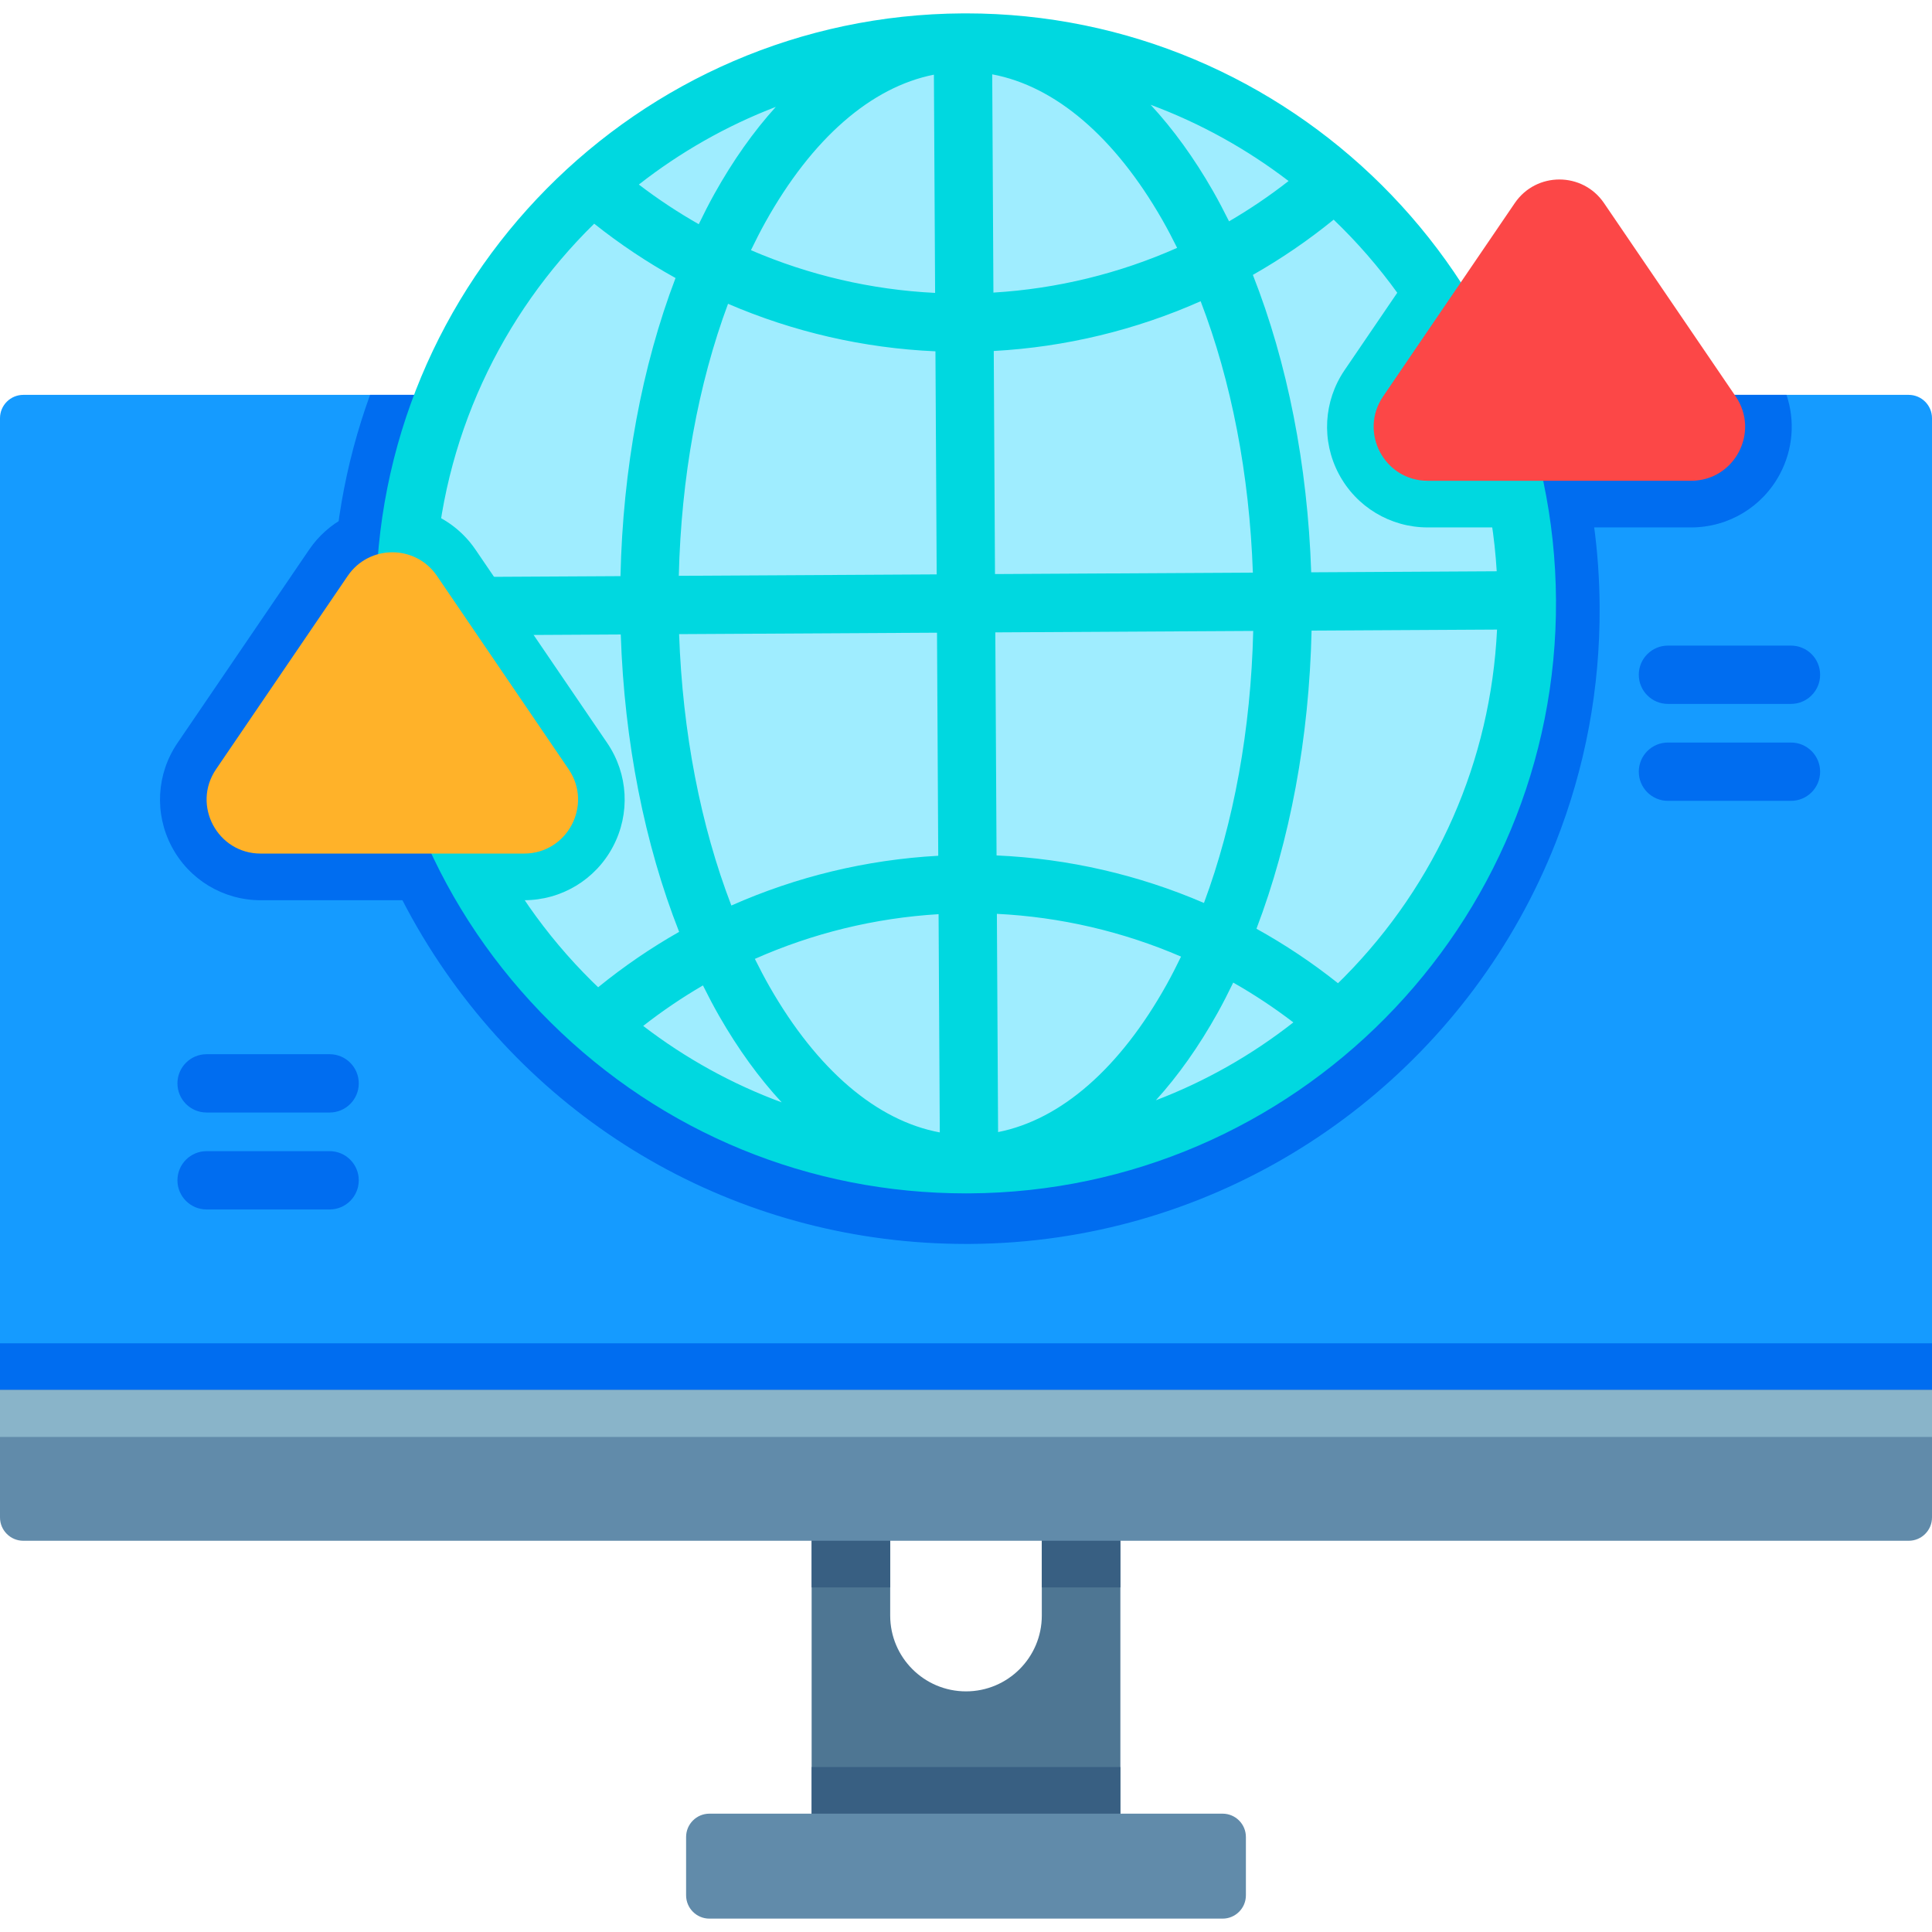 <?xml version="1.0" encoding="iso-8859-1"?>
<!-- Generator: Adobe Illustrator 19.0.0, SVG Export Plug-In . SVG Version: 6.00 Build 0)  -->
<svg version="1.1" id="Capa_1" xmlns="http://www.w3.org/2000/svg" xmlns:xlink="http://www.w3.org/1999/xlink" x="0px" y="0px"
	 viewBox="0 0 512 512" style="enable-background:new 0 0 512 512;" xml:space="preserve">
<path style="fill:#4E7693;" d="M296.91,396.574v89.217h-81.82v-89.217h20.821v31.566c0,11.096,8.994,20.089,20.089,20.089
	s20.089-8.994,20.089-20.089v-31.566H296.91z"/>
<g>
	<rect x="215.09" y="468.28" style="fill:#385F82;" width="81.82" height="17.514"/>
	<rect x="215.09" y="396.57" style="fill:#385F82;" width="20.821" height="24.11"/>
	<rect x="276.09" y="396.57" style="fill:#385F82;" width="20.821" height="24.11"/>
</g>
<path style="fill:#159BFF;" d="M512,110.825V376.56H0V110.825c0-3.414,2.767-6.181,6.181-6.181h499.638
	C509.233,104.644,512,107.412,512,110.825z"/>
<g>
	<path style="fill:#006DF0;" d="M423.92,160.81c0.124,21.562-3.791,42.577-11.651,62.491
		c-21.994,55.795-72.442,95.858-131.657,104.563c-7.757,1.154-15.721,1.751-23.674,1.792h-0.958
		c-58.277,0-111.538-29.535-142.474-79.025c-16.462-26.342-25.25-56.753-25.425-87.957c-0.051-9.879,0.762-19.821,2.431-29.535
		c1.659-9.663,4.193-19.233,7.562-28.495h315.854c1.205,3.297,2.297,6.645,3.286,10.034c2.328,7.974,4.069,16.174,5.172,24.364
		C423.353,146.119,423.878,153.444,423.92,160.81z"/>
	<path style="fill:#006DF0;" d="M471.72,125.577c-4.626,8.757-13.66,14.196-23.571,14.196h-69.795
		c-9.9,0-18.935-5.439-23.571-14.196c-3.461-6.562-4.007-14.113-1.71-20.933H473.44C475.738,111.464,475.192,119.015,471.72,125.577
		z"/>
	<path style="fill:#006DF0;" d="M69.077,238.569c-9.907,0-18.94-5.441-23.571-14.199c-4.632-8.758-4.045-19.286,1.532-27.475
		l34.896-51.241c4.97-7.299,13.21-11.656,22.04-11.656c8.829,0,17.069,4.357,22.039,11.655l34.897,51.242
		c5.577,8.19,6.163,18.718,1.532,27.476c-4.632,8.758-13.664,14.199-23.571,14.199L69.077,238.569L69.077,238.569z"/>
	<rect y="355.99" style="fill:#006DF0;" width="512" height="20.573"/>
</g>
<path style="fill:#618BAA;" d="M512,368.349v33.79c0,3.414-2.767,6.181-6.181,6.181H6.181c-3.414,0-6.181-2.767-6.181-6.181v-33.79
	H512z"/>
<rect x="0" y="368.35" style="fill:#89B4C9;" width="512" height="12.455"/>
<path style="fill:#618BAA;" d="M323.995,508.456h-135.99c-3.414,0-6.181-2.767-6.181-6.181v-15.454c0-3.414,2.767-6.181,6.181-6.181
	h135.99c3.414,0,6.181,2.767,6.181,6.181v15.454C330.176,505.689,327.409,508.456,323.995,508.456z"/>
<path style="fill:#9FEDFF;" d="M404.635,159.079c0.113,19.512-3.554,38.189-10.302,55.3
	c-19.161,48.604-63.222,84.722-116.534,92.562c-6.851,1.01-13.856,1.545-20.975,1.586c-53.497,0.299-100.546-27.702-126.96-69.96
	c-14.113-22.582-22.345-49.253-22.499-77.84c-0.051-8.921,0.69-17.657,2.153-26.156c1.7-9.91,4.389-19.491,7.953-28.629
	c16.04-41.166,49.923-73.452,92.191-87.298c14.33-4.708,29.628-7.283,45.513-7.376c46.791-0.258,88.668,21.139,116.091,54.795
	c1.257,1.545,2.483,3.111,3.667,4.698c10.58,14.093,18.708,30.112,23.766,47.471c2.04,6.974,3.585,14.175,4.574,21.541
	C404.14,146.088,404.593,152.537,404.635,159.079z"/>
<g>
	<path style="fill:#00D8E0;" d="M403.275,139.773h-24.92c-9.9,0-18.935-5.439-23.571-14.196c-4.626-8.757-4.038-19.285,1.535-27.475
		l18.615-27.341c10.58,14.093,18.708,30.112,23.766,47.471C400.74,125.207,402.286,132.408,403.275,139.773z"/>
	<path style="fill:#00D8E0;" d="M162.439,224.372c-4.626,8.757-13.66,14.196-23.571,14.196h-9.004
		c-14.113-22.582-22.345-49.253-22.499-77.84c-0.051-8.921,0.69-17.657,2.153-26.156c6.645,1.411,12.589,5.336,16.493,11.085
		l34.903,51.241C166.488,205.087,167.075,215.615,162.439,224.372z"/>
	<path style="fill:#00D8E0;" d="M256.014,3.544c-0.289,0-0.594,0.001-0.883,0.003C168.916,4.026,99.165,74.556,99.644,160.77
		c0.232,41.765,16.714,80.939,46.41,110.306c29.485,29.159,68.486,45.184,109.921,45.184c0.295,0,0.598-0.001,0.893-0.003
		c86.215-0.479,155.966-71.01,155.487-157.224C411.877,73.107,341.833,3.544,256.014,3.544z M396.646,151.393l-49.164,0.273
		c-0.958-28.477-6.306-55.557-15.459-78.815c7.493-4.258,14.658-9.146,21.409-14.639C378.28,82.028,394.457,114.838,396.646,151.393
		z M248.645,226.788c-19.048,1.042-37.61,5.549-54.828,13.185c-8.151-21.192-12.934-45.875-13.847-71.922l68.347-0.38
		L248.645,226.788z M263.769,167.585l68.347-0.38c-0.624,26.064-5.134,50.805-13.054,72.09
		c-17.298-7.449-35.907-11.757-54.965-12.594L263.769,167.585z M263.683,152.132l-0.329-59.117
		c19.048-1.042,37.61-5.549,54.829-13.185c8.151,21.191,12.926,45.876,13.84,71.922L263.683,152.132z M341.484,47.972
		c-5.03,3.93-10.301,7.496-15.773,10.685c-1.364-2.736-2.766-5.427-4.248-8.018c-5.036-8.804-10.586-16.442-16.534-22.874
		C318.159,32.681,330.458,39.532,341.484,47.972z M308.049,58.311c1.362,2.381,2.651,4.858,3.905,7.377
		c-15.297,6.789-31.773,10.833-48.686,11.85L262.947,19.7C279.636,22.81,295.423,36.237,308.049,58.311z M248.23,152.218
		l-68.34,0.38c0.625-26.063,5.128-50.805,13.047-72.089c17.298,7.449,35.907,11.757,54.965,12.594L248.23,152.218z M247.494,19.789
		l0.321,57.834c-16.927-0.832-33.442-4.699-48.807-11.323c1.224-2.528,2.482-5.013,3.815-7.405
		C215.205,36.681,230.84,23.084,247.494,19.789z M205.602,28.321c-5.876,6.496-11.34,14.194-16.276,23.052
		c-1.449,2.6-2.818,5.299-4.148,8.042c-5.502-3.128-10.807-6.636-15.876-10.508C180.226,40.355,192.44,33.379,205.602,28.321z
		 M157.469,59.279c6.807,5.417,14.021,10.223,21.555,14.397c-8.9,23.364-13.95,50.512-14.592,79.007l-49.164,0.273
		C117.051,116.367,132.873,83.371,157.469,59.279z M115.354,168.41l49.151-0.273c0.955,28.48,6.318,55.556,15.472,78.815
		c-7.511,4.268-14.691,9.169-21.456,14.678c-0.534-0.512-1.073-1.019-1.6-1.541C131.999,235.443,117.411,203.131,115.354,168.41z
		 M170.453,271.879c5.049-3.948,10.34-7.532,15.835-10.733c1.364,2.736,2.766,5.427,4.248,8.018
		c5.062,8.849,10.641,16.525,16.624,22.977C194.048,287.305,181.693,280.498,170.453,271.879z M203.95,261.492
		c-1.362-2.381-2.651-4.858-3.905-7.377c15.297-6.789,31.773-10.833,48.686-11.85l0.321,57.838
		C232.363,296.992,216.576,283.566,203.95,261.492z M264.505,300.014l-0.321-57.836c16.921,0.836,33.437,4.707,48.804,11.331
		c-1.223,2.525-2.48,5.008-3.812,7.397C296.795,283.121,281.159,296.719,264.505,300.014z M322.674,268.429
		c1.448-2.598,2.815-5.294,4.144-8.035c5.524,3.14,10.848,6.663,15.935,10.553c-11.131,8.729-23.395,15.663-36.437,20.639
		C312.224,285.07,317.713,277.33,322.674,268.429z M356.187,258.981c-0.53,0.536-1.07,1.056-1.607,1.582
		c-6.821-5.433-14.052-10.252-21.604-14.437c8.901-23.365,13.966-50.508,14.605-79.008l49.151-0.273
		C395.06,201.589,380.833,234.06,356.187,258.981z"/>
</g>
<path style="fill:#FC4747;" d="M378.358,127.412h69.794c11.487,0,18.288-12.859,11.822-22.353l-34.897-51.242
	c-5.677-8.336-17.966-8.336-23.643,0l-34.897,51.242C360.07,114.554,366.871,127.412,378.358,127.412z"/>
<path style="fill:#FFB229;" d="M69.077,226.207h69.794c11.487,0,18.288-12.859,11.822-22.353l-34.897-51.242
	c-5.677-8.336-17.966-8.336-23.643,0l-34.897,51.242C50.79,213.348,57.59,226.207,69.077,226.207z"/>
<g>
	<path style="fill:#006DF0;" d="M87.351,294.829h-32.6c-4.267,0-7.726-3.459-7.726-7.726s3.459-7.726,7.726-7.726h32.6
		c4.267,0,7.726,3.459,7.726,7.726C95.077,291.37,91.618,294.829,87.351,294.829z"/>
	<path style="fill:#006DF0;" d="M87.351,320.521h-32.6c-4.267,0-7.726-3.459-7.726-7.726s3.459-7.726,7.726-7.726h32.6
		c4.267,0,7.726,3.459,7.726,7.726C95.077,317.062,91.618,320.521,87.351,320.521z"/>
	<path style="fill:#006DF0;" d="M474.625,186.542h-32.6c-4.267,0-7.726-3.459-7.726-7.726s3.459-7.726,7.726-7.726h32.6
		c4.267,0,7.726,3.459,7.726,7.726S478.892,186.542,474.625,186.542z"/>
	<path style="fill:#006DF0;" d="M474.625,212.234h-32.6c-4.267,0-7.726-3.459-7.726-7.726s3.459-7.726,7.726-7.726h32.6
		c4.267,0,7.726,3.459,7.726,7.726S478.892,212.234,474.625,212.234z"/>
</g>
<g>
</g>
<g>
</g>
<g>
</g>
<g>
</g>
<g>
</g>
<g>
</g>
<g>
</g>
<g>
</g>
<g>
</g>
<g>
</g>
<g>
</g>
<g>
</g>
<g>
</g>
<g>
</g>
<g>
</g>
</svg>
